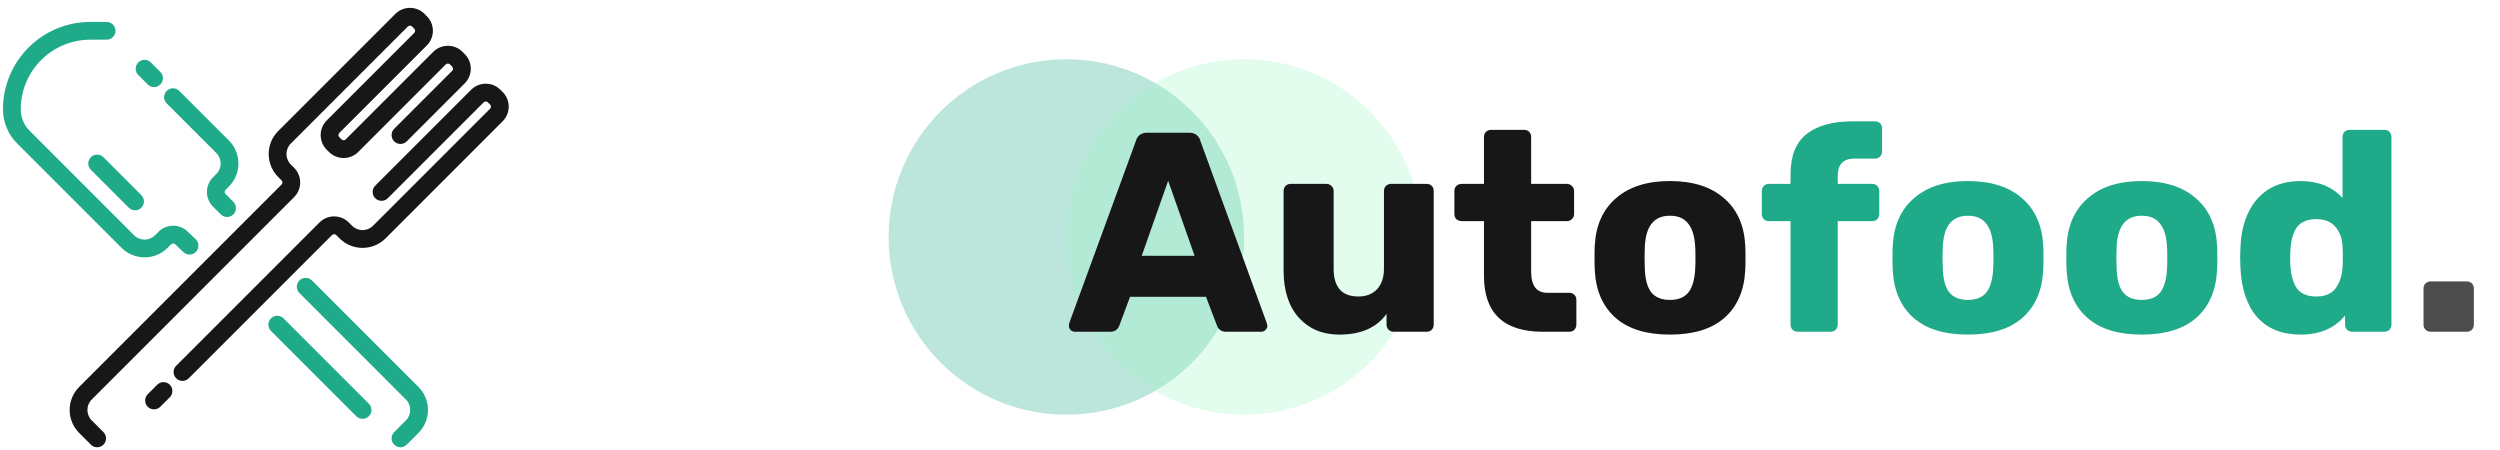 <svg width="211" height="38" viewBox="0 0 211 38" fill="none" xmlns="http://www.w3.org/2000/svg">
<circle cx="90" cy="20" r="15" fill="#1FAB89" fill-opacity="0.3"/>
<circle cx="105" cy="20" r="15" fill="#9DF3C4" fill-opacity="0.3"/>
<path d="M7.67 37.53C7.963 37.823 8.437 37.823 8.73 37.53C9.023 37.237 9.023 36.763 8.73 36.47L7.67 37.53ZM31.67 15.67C31.377 15.963 31.377 16.437 31.67 16.73C31.963 17.023 32.438 17.023 32.73 16.73L31.67 15.67ZM14.87 30.87C14.577 31.163 14.577 31.637 14.87 31.93C15.163 32.223 15.637 32.223 15.93 31.93L14.87 30.87ZM33.27 10.87C32.977 11.163 32.977 11.637 33.27 11.93C33.563 12.223 34.038 12.223 34.33 11.93L33.27 10.87ZM14.33 33.53C14.623 33.237 14.623 32.763 14.33 32.47C14.037 32.177 13.563 32.177 13.27 32.47L14.33 33.53ZM12.47 33.27C12.177 33.563 12.177 34.037 12.47 34.33C12.763 34.623 13.237 34.623 13.53 34.33L12.47 33.27ZM28.907 19.307L29.438 18.777L28.907 19.307ZM32.014 19.586L32.545 20.116L32.014 19.586ZM29.186 19.586L28.655 20.116L29.186 19.586ZM40.293 8.107L40.823 8.637L40.293 8.107ZM41.707 8.107L42.237 7.577L41.707 8.107ZM38.693 5.093L39.223 4.563L38.693 5.093ZM38.693 6.507L38.163 5.977L38.693 6.507ZM37.093 4.907L37.623 5.437L37.093 4.907ZM38.507 4.907L39.038 4.377L38.507 4.907ZM28.293 12.293L28.823 11.763L28.293 12.293ZM28.107 10.693L27.577 10.163L28.107 10.693ZM35.493 1.893L36.023 1.363L35.493 1.893ZM35.493 3.307L36.023 3.837L35.493 3.307ZM33.893 1.707L34.423 2.237L33.893 1.707ZM35.307 1.707L34.777 2.237L35.307 1.707ZM24.014 11.586L23.484 11.056L24.014 11.586ZM24.293 14.693L23.763 15.223L24.293 14.693ZM41.893 8.293L41.363 8.823L41.893 8.293ZM41.893 9.707L41.363 9.177L41.893 9.707ZM7.214 36.014L6.684 36.544L7.214 36.014ZM7.214 33.186L6.684 32.656L7.214 33.186ZM8.73 36.47L7.745 35.484L6.684 36.544L7.67 37.53L8.73 36.47ZM7.745 33.716L24.823 16.637L23.763 15.577L6.684 32.656L7.745 33.716ZM24.823 14.163L24.545 13.884L23.484 14.944L23.763 15.223L24.823 14.163ZM24.545 12.116L34.423 2.237L33.363 1.177L23.484 11.056L24.545 12.116ZM34.777 2.237L34.963 2.423L36.023 1.363L35.837 1.177L34.777 2.237ZM34.963 2.777L27.577 10.163L28.637 11.223L36.023 3.837L34.963 2.777ZM27.577 12.637L27.763 12.823L28.823 11.763L28.637 11.577L27.577 12.637ZM30.238 12.823L37.623 5.437L36.563 4.377L29.177 11.763L30.238 12.823ZM37.977 5.437L38.163 5.623L39.223 4.563L39.038 4.377L37.977 5.437ZM32.73 16.73L40.823 8.637L39.763 7.577L31.67 15.67L32.73 16.73ZM41.177 8.637L41.363 8.823L42.423 7.763L42.237 7.577L41.177 8.637ZM41.363 9.177L31.484 19.055L32.545 20.116L42.423 10.237L41.363 9.177ZM29.716 19.055L29.438 18.777L28.377 19.837L28.655 20.116L29.716 19.055ZM26.963 18.777L14.87 30.87L15.93 31.93L28.023 19.837L26.963 18.777ZM38.163 5.977C37.046 7.093 34.841 9.298 33.27 10.87L34.33 11.93C35.902 10.359 38.107 8.154 39.223 7.037L38.163 5.977ZM13.27 32.47L12.47 33.27L13.53 34.33L14.33 33.53L13.27 32.47ZM29.438 18.777C28.754 18.093 27.646 18.093 26.963 18.777L28.023 19.837C28.121 19.74 28.279 19.74 28.377 19.837L29.438 18.777ZM31.484 19.055C30.996 19.544 30.204 19.544 29.716 19.055L28.655 20.116C29.729 21.19 31.471 21.19 32.545 20.116L31.484 19.055ZM40.823 8.637C40.921 8.54 41.079 8.54 41.177 8.637L42.237 7.577C41.554 6.893 40.446 6.893 39.763 7.577L40.823 8.637ZM38.163 5.623C38.26 5.721 38.26 5.879 38.163 5.977L39.223 7.037C39.907 6.354 39.907 5.246 39.223 4.563L38.163 5.623ZM37.623 5.437C37.721 5.34 37.879 5.34 37.977 5.437L39.038 4.377C38.354 3.693 37.246 3.693 36.563 4.377L37.623 5.437ZM27.763 12.823C28.446 13.507 29.554 13.507 30.238 12.823L29.177 11.763C29.079 11.86 28.921 11.86 28.823 11.763L27.763 12.823ZM27.577 10.163C26.893 10.846 26.893 11.954 27.577 12.637L28.637 11.577C28.54 11.479 28.54 11.321 28.637 11.223L27.577 10.163ZM34.963 2.423C35.06 2.521 35.06 2.679 34.963 2.777L36.023 3.837C36.707 3.154 36.707 2.046 36.023 1.363L34.963 2.423ZM34.423 2.237C34.521 2.14 34.679 2.14 34.777 2.237L35.837 1.177C35.154 0.493 34.046 0.493 33.363 1.177L34.423 2.237ZM24.545 13.884C24.056 13.396 24.056 12.604 24.545 12.116L23.484 11.056C22.41 12.129 22.41 13.871 23.484 14.944L24.545 13.884ZM24.823 16.637C25.507 15.954 25.507 14.846 24.823 14.163L23.763 15.223C23.86 15.321 23.86 15.479 23.763 15.577L24.823 16.637ZM41.363 8.823C41.46 8.921 41.46 9.079 41.363 9.177L42.423 10.237C43.107 9.554 43.107 8.446 42.423 7.763L41.363 8.823ZM7.745 35.484C7.256 34.996 7.256 34.204 7.745 33.716L6.684 32.656C5.61 33.729 5.61 35.471 6.684 36.544L7.745 35.484Z" fill="#171717"/>
<path d="M30.07 35.13C30.363 35.423 30.837 35.423 31.13 35.13C31.423 34.837 31.423 34.362 31.13 34.07L30.07 35.13ZM9 3.35C9.414 3.35 9.75 3.014 9.75 2.6C9.75 2.186 9.414 1.85 9 1.85V3.35ZM30.6 29L31.13 28.47L30.6 29ZM15.13 7.67C14.837 7.377 14.363 7.377 14.07 7.67C13.777 7.963 13.777 8.437 14.07 8.73L15.13 7.67ZM17.4 11L16.87 11.53V11.53L17.4 11ZM12.73 5.27C12.437 4.977 11.963 4.977 11.67 5.27C11.377 5.563 11.377 6.037 11.67 6.33L12.73 5.27ZM12.47 7.13C12.763 7.423 13.237 7.423 13.53 7.13C13.823 6.837 13.823 6.363 13.53 6.07L12.47 7.13ZM8.73 13.27C8.437 12.977 7.963 12.977 7.67 13.27C7.377 13.562 7.377 14.037 7.67 14.33L8.73 13.27ZM10.87 17.53C11.163 17.823 11.637 17.823 11.93 17.53C12.223 17.237 12.223 16.762 11.93 16.47L10.87 17.53ZM18.634 18.095C18.927 18.388 19.402 18.388 19.695 18.095C19.988 17.802 19.988 17.327 19.695 17.034L18.634 18.095ZM15.48 21.279C15.779 21.566 16.254 21.555 16.54 21.256C16.826 20.956 16.816 20.482 16.517 20.195L15.48 21.279ZM26.33 23.67C26.037 23.377 25.563 23.377 25.27 23.67C24.977 23.962 24.977 24.437 25.27 24.73L26.33 23.67ZM23.93 26.87C23.637 26.577 23.163 26.577 22.87 26.87C22.577 27.163 22.577 27.637 22.87 27.93L23.93 26.87ZM33 31.4L32.47 31.93L33 31.4ZM33.27 36.47C32.977 36.763 32.977 37.237 33.27 37.53C33.563 37.823 34.037 37.823 34.33 37.53L33.27 36.47ZM34.786 36.014L34.255 35.484L34.786 36.014ZM18.786 15.214L18.256 14.684L18.786 15.214ZM18.786 12.386L19.316 11.855L18.786 12.386ZM1.971 11.57L1.44 12.101L1.971 11.57ZM13.614 20.386L14.145 20.916L13.614 20.386ZM18.507 15.493L19.037 16.023L18.507 15.493ZM18.507 16.907L17.977 17.437L18.507 16.907ZM13.908 20.091L13.378 19.561L13.908 20.091ZM15.307 20.076L14.788 20.618L15.307 20.076ZM13.378 19.561L13.084 19.855L14.145 20.916L14.439 20.622L13.378 19.561ZM11.316 19.855L2.501 11.04L1.44 12.101L10.255 20.916L11.316 19.855ZM18.256 14.684L17.977 14.963L19.037 16.023L19.316 15.745L18.256 14.684ZM7.627 3.35H9V1.85H7.627V3.35ZM14.07 8.73L16.87 11.53L17.93 10.47L15.13 7.67L14.07 8.73ZM16.87 11.53L18.256 12.916L19.316 11.855L17.93 10.47L16.87 11.53ZM11.67 6.33L12.47 7.13L13.53 6.07L12.73 5.27L11.67 6.33ZM7.67 14.33L10.87 17.53L11.93 16.47L8.73 13.27L7.67 14.33ZM17.977 17.437L18.634 18.095L19.695 17.034L19.037 16.377L17.977 17.437ZM16.517 20.195L15.825 19.534L14.788 20.618L15.48 21.279L16.517 20.195ZM25.27 24.73L30.07 29.53L31.13 28.47L26.33 23.67L25.27 24.73ZM31.13 34.07L23.93 26.87L22.87 27.93L30.07 35.13L31.13 34.07ZM32.47 31.93L34.255 33.716L35.316 32.655L33.53 30.87L32.47 31.93ZM34.255 35.484L33.27 36.47L34.33 37.53L35.316 36.544L34.255 35.484ZM33.53 30.87L31.13 28.47L30.07 29.53L32.47 31.93L33.53 30.87ZM34.255 33.716C34.744 34.204 34.744 34.996 34.255 35.484L35.316 36.544C36.39 35.471 36.39 33.729 35.316 32.655L34.255 33.716ZM1.75 9.227C1.75 5.981 4.381 3.35 7.627 3.35V1.85C3.553 1.85 0.25 5.153 0.25 9.227H1.75ZM19.316 15.745C20.39 14.671 20.39 12.929 19.316 11.855L18.256 12.916C18.744 13.404 18.744 14.196 18.256 14.684L19.316 15.745ZM2.501 11.04C2.02 10.559 1.75 9.907 1.75 9.227H0.25C0.25 10.305 0.678 11.339 1.44 12.101L2.501 11.04ZM13.084 19.855C12.596 20.344 11.804 20.344 11.316 19.855L10.255 20.916C11.329 21.99 13.071 21.99 14.145 20.916L13.084 19.855ZM17.977 14.963C17.293 15.646 17.293 16.754 17.977 17.437L19.037 16.377C18.94 16.279 18.94 16.121 19.037 16.023L17.977 14.963ZM14.439 20.622C14.535 20.526 14.69 20.524 14.788 20.618L15.825 19.534C15.138 18.876 14.051 18.889 13.378 19.561L14.439 20.622Z" fill="#1FAB89"/>
<path d="M90.72 28C90.592 28 90.472 27.952 90.36 27.856C90.264 27.744 90.216 27.624 90.216 27.496C90.216 27.4 90.224 27.328 90.24 27.28L95.88 11.872C95.928 11.68 96.032 11.52 96.192 11.392C96.352 11.264 96.56 11.2 96.816 11.2H100.368C100.624 11.2 100.832 11.264 100.992 11.392C101.152 11.52 101.256 11.68 101.304 11.872L106.92 27.28L106.968 27.496C106.968 27.624 106.912 27.744 106.8 27.856C106.704 27.952 106.584 28 106.44 28H103.488C103.104 28 102.848 27.832 102.72 27.496L101.784 25.048H95.376L94.464 27.496C94.336 27.832 94.072 28 93.672 28H90.72ZM100.824 21.592L98.592 15.256L96.36 21.592H100.824ZM113.039 28.24C111.631 28.24 110.495 27.768 109.631 26.824C108.767 25.864 108.335 24.528 108.335 22.816V16.12C108.335 15.944 108.391 15.8 108.503 15.688C108.615 15.576 108.759 15.52 108.935 15.52H111.935C112.111 15.52 112.255 15.576 112.367 15.688C112.495 15.8 112.559 15.944 112.559 16.12V22.672C112.559 24.24 113.255 25.024 114.647 25.024C115.319 25.024 115.847 24.816 116.231 24.4C116.615 23.984 116.807 23.408 116.807 22.672V16.12C116.807 15.944 116.863 15.8 116.975 15.688C117.103 15.576 117.247 15.52 117.407 15.52H120.407C120.583 15.52 120.727 15.576 120.839 15.688C120.951 15.8 121.007 15.944 121.007 16.12V27.4C121.007 27.56 120.951 27.704 120.839 27.832C120.727 27.944 120.583 28 120.407 28H117.623C117.463 28 117.319 27.944 117.191 27.832C117.079 27.704 117.023 27.56 117.023 27.4V26.488C116.191 27.656 114.863 28.24 113.039 28.24ZM130.214 28C126.902 28 125.246 26.424 125.246 23.272V18.664H123.374C123.198 18.664 123.046 18.608 122.918 18.496C122.806 18.384 122.75 18.24 122.75 18.064V16.12C122.75 15.944 122.806 15.8 122.918 15.688C123.046 15.576 123.198 15.52 123.374 15.52H125.246V11.56C125.246 11.384 125.302 11.24 125.414 11.128C125.542 11.016 125.686 10.96 125.846 10.96H128.63C128.806 10.96 128.95 11.016 129.062 11.128C129.174 11.24 129.23 11.384 129.23 11.56V15.52H132.23C132.406 15.52 132.55 15.576 132.662 15.688C132.79 15.8 132.854 15.944 132.854 16.12V18.064C132.854 18.24 132.79 18.384 132.662 18.496C132.55 18.608 132.406 18.664 132.23 18.664H129.23V22.936C129.23 24.12 129.686 24.712 130.598 24.712H132.446C132.622 24.712 132.766 24.768 132.878 24.88C132.99 24.992 133.046 25.136 133.046 25.312V27.4C133.046 27.56 132.99 27.704 132.878 27.832C132.766 27.944 132.622 28 132.446 28H130.214ZM140.937 28.24C138.953 28.24 137.425 27.768 136.353 26.824C135.281 25.88 134.697 24.552 134.601 22.84C134.585 22.632 134.577 22.272 134.577 21.76C134.577 21.248 134.585 20.888 134.601 20.68C134.697 18.984 135.297 17.664 136.401 16.72C137.505 15.76 139.017 15.28 140.937 15.28C142.873 15.28 144.393 15.76 145.497 16.72C146.601 17.664 147.201 18.984 147.297 20.68C147.313 20.888 147.321 21.248 147.321 21.76C147.321 22.272 147.313 22.632 147.297 22.84C147.201 24.552 146.617 25.88 145.545 26.824C144.473 27.768 142.937 28.24 140.937 28.24ZM140.937 25.312C141.641 25.312 142.161 25.104 142.497 24.688C142.833 24.256 143.025 23.6 143.073 22.72C143.089 22.56 143.097 22.24 143.097 21.76C143.097 21.28 143.089 20.96 143.073 20.8C143.025 19.936 142.825 19.288 142.473 18.856C142.137 18.424 141.625 18.208 140.937 18.208C139.609 18.208 138.905 19.072 138.825 20.8L138.801 21.76L138.825 22.72C138.857 23.6 139.041 24.256 139.377 24.688C139.729 25.104 140.249 25.312 140.937 25.312Z" fill="#171717"/>
<path d="M151.721 28C151.561 28 151.417 27.944 151.289 27.832C151.177 27.704 151.121 27.56 151.121 27.4V18.664H149.297C149.121 18.664 148.977 18.608 148.865 18.496C148.753 18.384 148.697 18.24 148.697 18.064V16.12C148.697 15.944 148.753 15.8 148.865 15.688C148.977 15.576 149.121 15.52 149.297 15.52H151.121V14.752C151.121 13.168 151.569 12.024 152.465 11.32C153.377 10.6 154.681 10.24 156.377 10.24H158.249C158.425 10.24 158.569 10.296 158.681 10.408C158.793 10.52 158.849 10.664 158.849 10.84V12.784C158.849 12.944 158.793 13.088 158.681 13.216C158.569 13.328 158.425 13.384 158.249 13.384H156.569C156.041 13.384 155.665 13.512 155.441 13.768C155.217 14.008 155.105 14.376 155.105 14.872V15.52H158.009C158.185 15.52 158.329 15.576 158.441 15.688C158.553 15.8 158.609 15.944 158.609 16.12V18.064C158.609 18.224 158.553 18.368 158.441 18.496C158.329 18.608 158.185 18.664 158.009 18.664H155.105V27.4C155.105 27.56 155.049 27.704 154.937 27.832C154.825 27.944 154.681 28 154.505 28H151.721ZM166.086 28.24C164.102 28.24 162.574 27.768 161.502 26.824C160.43 25.88 159.846 24.552 159.75 22.84C159.734 22.632 159.726 22.272 159.726 21.76C159.726 21.248 159.734 20.888 159.75 20.68C159.846 18.984 160.446 17.664 161.55 16.72C162.654 15.76 164.166 15.28 166.086 15.28C168.022 15.28 169.542 15.76 170.646 16.72C171.75 17.664 172.35 18.984 172.446 20.68C172.462 20.888 172.47 21.248 172.47 21.76C172.47 22.272 172.462 22.632 172.446 22.84C172.35 24.552 171.766 25.88 170.694 26.824C169.622 27.768 168.086 28.24 166.086 28.24ZM166.086 25.312C166.79 25.312 167.31 25.104 167.646 24.688C167.982 24.256 168.174 23.6 168.222 22.72C168.238 22.56 168.246 22.24 168.246 21.76C168.246 21.28 168.238 20.96 168.222 20.8C168.174 19.936 167.974 19.288 167.622 18.856C167.286 18.424 166.774 18.208 166.086 18.208C164.758 18.208 164.054 19.072 163.974 20.8L163.95 21.76L163.974 22.72C164.006 23.6 164.19 24.256 164.526 24.688C164.878 25.104 165.398 25.312 166.086 25.312ZM180.758 28.24C178.774 28.24 177.246 27.768 176.174 26.824C175.102 25.88 174.518 24.552 174.422 22.84C174.406 22.632 174.398 22.272 174.398 21.76C174.398 21.248 174.406 20.888 174.422 20.68C174.518 18.984 175.118 17.664 176.222 16.72C177.326 15.76 178.838 15.28 180.758 15.28C182.694 15.28 184.214 15.76 185.318 16.72C186.422 17.664 187.022 18.984 187.118 20.68C187.134 20.888 187.142 21.248 187.142 21.76C187.142 22.272 187.134 22.632 187.118 22.84C187.022 24.552 186.438 25.88 185.366 26.824C184.294 27.768 182.758 28.24 180.758 28.24ZM180.758 25.312C181.462 25.312 181.982 25.104 182.318 24.688C182.654 24.256 182.846 23.6 182.894 22.72C182.91 22.56 182.918 22.24 182.918 21.76C182.918 21.28 182.91 20.96 182.894 20.8C182.846 19.936 182.646 19.288 182.294 18.856C181.958 18.424 181.446 18.208 180.758 18.208C179.43 18.208 178.726 19.072 178.646 20.8L178.622 21.76L178.646 22.72C178.678 23.6 178.862 24.256 179.198 24.688C179.55 25.104 180.07 25.312 180.758 25.312ZM194.181 28.24C192.613 28.24 191.389 27.752 190.509 26.776C189.645 25.784 189.173 24.392 189.093 22.6L189.069 21.76L189.093 20.896C189.157 19.168 189.629 17.8 190.509 16.792C191.405 15.784 192.629 15.28 194.181 15.28C195.637 15.28 196.813 15.752 197.709 16.696V11.56C197.709 11.384 197.765 11.24 197.877 11.128C197.989 11.016 198.133 10.96 198.309 10.96H201.237C201.413 10.96 201.557 11.016 201.669 11.128C201.781 11.24 201.837 11.384 201.837 11.56V27.4C201.837 27.56 201.781 27.704 201.669 27.832C201.557 27.944 201.413 28 201.237 28H198.525C198.365 28 198.221 27.944 198.093 27.832C197.981 27.704 197.925 27.56 197.925 27.4V26.632C197.045 27.704 195.797 28.24 194.181 28.24ZM195.501 25.024C196.221 25.024 196.757 24.8 197.109 24.352C197.461 23.888 197.661 23.296 197.709 22.576C197.725 22.368 197.733 22.064 197.733 21.664C197.733 21.28 197.725 20.984 197.709 20.776C197.677 20.12 197.477 19.576 197.109 19.144C196.741 18.712 196.205 18.496 195.501 18.496C194.749 18.496 194.205 18.72 193.869 19.168C193.549 19.616 193.365 20.232 193.317 21.016C193.301 21.176 193.293 21.424 193.293 21.76C193.293 22.096 193.301 22.344 193.317 22.504C193.365 23.288 193.549 23.904 193.869 24.352C194.205 24.8 194.749 25.024 195.501 25.024Z" fill="#1FAB89"/>
<path d="M205.146 28C204.986 28 204.842 27.944 204.714 27.832C204.602 27.704 204.546 27.56 204.546 27.4V24.352C204.546 24.176 204.602 24.032 204.714 23.92C204.842 23.808 204.986 23.752 205.146 23.752H208.194C208.37 23.752 208.514 23.808 208.626 23.92C208.738 24.032 208.794 24.176 208.794 24.352V27.4C208.794 27.56 208.738 27.704 208.626 27.832C208.514 27.944 208.37 28 208.194 28H205.146Z" fill="#4D4D4D"/>
</svg>
